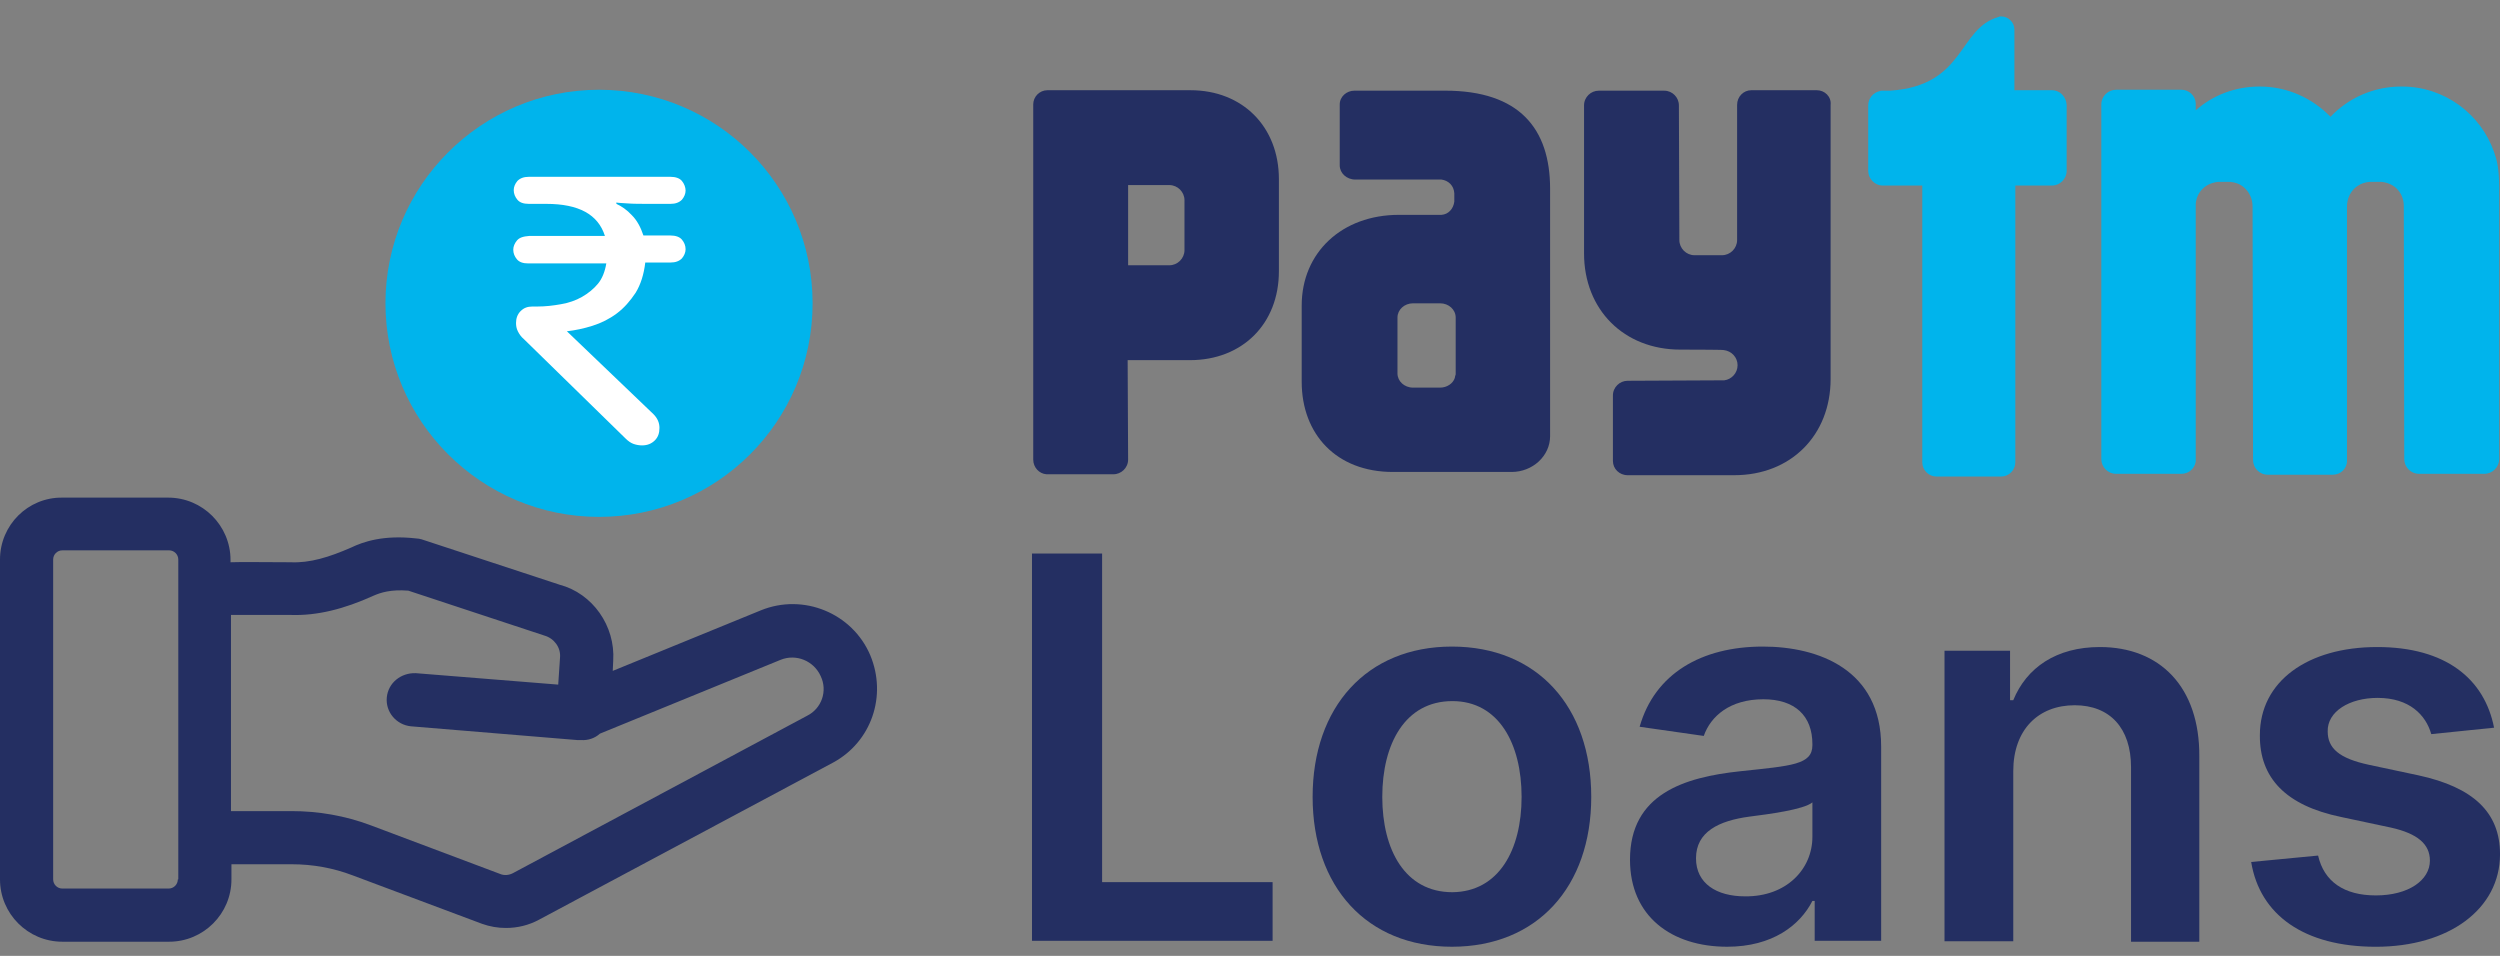 <svg width="102" height="39" viewBox="0 0 102 39" fill="none" xmlns="http://www.w3.org/2000/svg">
<rect x="0" y="0" width="102" height="39" fill="#808080" stroke="none"/>
<path d="M42.105 22.584H44.966V35.991H51.922V38.385H42.105V22.584Z" fill="#242F62"/>
<path d="M53.555 32.513C53.555 28.848 55.761 26.38 59.239 26.38C62.717 26.38 64.923 28.829 64.923 32.513C64.923 36.178 62.717 38.627 59.239 38.627C55.761 38.627 53.555 36.178 53.555 32.513ZM62.081 32.513C62.081 30.344 61.146 28.605 59.258 28.605C57.332 28.605 56.397 30.344 56.397 32.513C56.397 34.682 57.332 36.402 59.258 36.402C61.146 36.384 62.081 34.682 62.081 32.513Z" fill="#242F62"/>
<path d="M66.504 35.075C66.504 32.401 68.71 31.709 71.01 31.466C73.105 31.241 73.946 31.204 73.946 30.4V30.363C73.946 29.203 73.235 28.53 71.945 28.53C70.58 28.53 69.795 29.222 69.514 30.026L66.897 29.652C67.514 27.483 69.421 26.38 71.927 26.38C74.189 26.38 76.751 27.315 76.751 30.456V38.384H74.039V36.758H73.946C73.441 37.749 72.319 38.627 70.468 38.627C68.206 38.627 66.504 37.393 66.504 35.075ZM73.946 34.14V32.737C73.591 33.036 72.113 33.224 71.384 33.317C70.131 33.485 69.197 33.934 69.197 35.019C69.197 36.047 70.038 36.571 71.197 36.571C72.88 36.589 73.946 35.467 73.946 34.14Z" fill="#242F62"/>
<path d="M82.122 38.403H79.336V26.549H82.01V28.568H82.141C82.683 27.24 83.898 26.399 85.675 26.399C88.124 26.399 89.751 28.026 89.732 30.868V38.422H86.946V31.298C86.946 29.709 86.086 28.774 84.646 28.774C83.169 28.774 82.141 29.765 82.141 31.466V38.403H82.122Z" fill="#242F62"/>
<path d="M99.196 29.952C98.972 29.166 98.299 28.474 97.008 28.474C95.849 28.474 94.952 29.035 94.97 29.839C94.97 30.531 95.438 30.943 96.653 31.204L98.673 31.634C100.916 32.121 102.001 33.149 102.001 34.851C102.001 37.094 99.907 38.628 96.934 38.628C94.017 38.628 92.203 37.337 91.848 35.169L94.578 34.907C94.821 35.972 95.643 36.533 96.934 36.533C98.261 36.533 99.14 35.916 99.14 35.112C99.14 34.439 98.635 34.009 97.551 33.766L95.531 33.336C93.25 32.869 92.184 31.728 92.203 29.989C92.203 27.801 94.148 26.399 96.99 26.399C99.776 26.399 101.365 27.689 101.758 29.69L99.196 29.952Z" fill="#242F62"/>
<path d="M101.759 6.205C101.217 4.653 99.74 3.531 98.001 3.531H97.963C96.841 3.531 95.813 3.998 95.084 4.765C94.354 4.017 93.345 3.531 92.204 3.531H92.185C91.194 3.531 90.278 3.886 89.586 4.503V4.204C89.568 3.905 89.306 3.662 89.007 3.662H86.333C86.015 3.662 85.734 3.923 85.734 4.26V18.733C85.734 19.05 85.996 19.331 86.333 19.331H89.007C89.306 19.331 89.549 19.107 89.586 18.826V8.43C89.586 8.392 89.586 8.355 89.586 8.318C89.624 7.85 89.96 7.476 90.502 7.42H90.596H90.876H90.989C91.213 7.439 91.4 7.514 91.55 7.644C91.774 7.831 91.905 8.112 91.905 8.43L91.924 18.77C91.924 19.088 92.185 19.368 92.522 19.368H95.177C95.495 19.368 95.757 19.125 95.757 18.807V8.43C95.757 8.093 95.906 7.775 96.187 7.588C96.318 7.495 96.486 7.439 96.673 7.42H96.766H97.047H97.159C97.739 7.476 98.075 7.906 98.075 8.411L98.094 18.733C98.094 19.05 98.356 19.331 98.692 19.331H101.366C101.684 19.331 101.965 19.069 101.965 18.733C101.965 18.733 101.965 8.448 101.965 7.626C101.965 6.859 101.871 6.523 101.759 6.205Z" fill="#00B4EC"/>
<path d="M83.721 3.68H82.188V1.212C82.188 0.913 81.944 0.67 81.645 0.67C81.608 0.67 81.57 0.67 81.552 0.689C79.869 1.156 80.205 3.493 77.12 3.699H77.045H76.821C76.784 3.699 76.728 3.699 76.69 3.718C76.428 3.774 76.223 4.017 76.223 4.297V6.971C76.223 7.289 76.484 7.57 76.821 7.57H78.429V18.863C78.429 19.181 78.691 19.443 79.009 19.443H81.645C81.963 19.443 82.225 19.181 82.225 18.863V7.57H83.721C84.039 7.57 84.319 7.308 84.319 6.971V4.279C84.3 3.942 84.039 3.68 83.721 3.68Z" fill="#00B4EC"/>
<path d="M74.128 3.681H71.454C71.136 3.681 70.874 3.943 70.874 4.279V9.796C70.874 10.132 70.594 10.413 70.257 10.413H69.135C68.799 10.413 68.518 10.132 68.518 9.796L68.499 4.298C68.499 3.98 68.238 3.7 67.901 3.7H65.227C64.909 3.7 64.629 3.962 64.629 4.298V10.338C64.629 12.638 66.256 14.264 68.556 14.264C68.556 14.264 70.276 14.264 70.332 14.283C70.65 14.321 70.893 14.582 70.893 14.9C70.893 15.218 70.65 15.48 70.351 15.517C70.332 15.517 70.313 15.517 70.313 15.517L66.405 15.536C66.087 15.536 65.807 15.798 65.807 16.134V18.808C65.807 19.126 66.069 19.388 66.405 19.388H70.762C73.062 19.388 74.689 17.761 74.689 15.461V4.279C74.726 3.943 74.446 3.681 74.128 3.681Z" fill="#242F62"/>
<path d="M48.57 3.681H42.736C42.418 3.681 42.156 3.942 42.156 4.26V6.878V6.897C42.156 6.915 42.156 6.934 42.156 6.934V15.311V18.752C42.156 19.07 42.399 19.331 42.699 19.35H42.755H45.428C45.746 19.35 46.027 19.088 46.027 18.752L46.008 14.694H48.551C50.683 14.694 52.179 13.217 52.179 11.067V7.308C52.179 5.177 50.702 3.681 48.57 3.681ZM48.327 8.561V9.814V10.206C48.327 10.543 48.046 10.823 47.71 10.823H46.027V7.551H47.71C48.046 7.551 48.327 7.832 48.327 8.168V8.561Z" fill="#242F62"/>
<path d="M58.962 3.699H55.26C54.942 3.699 54.661 3.942 54.661 4.26V5.288V5.307V5.325V6.747C54.661 7.064 54.942 7.326 55.297 7.326H58.812C59.093 7.364 59.317 7.569 59.336 7.887V8.224C59.299 8.523 59.093 8.747 58.812 8.766H57.074C54.755 8.766 53.109 10.299 53.109 12.468V15.498V15.572C53.109 17.723 54.531 19.256 56.83 19.256H61.673C62.533 19.256 63.244 18.601 63.244 17.797V7.7C63.244 5.251 61.991 3.699 58.962 3.699ZM59.392 14.824V15.236C59.392 15.273 59.392 15.31 59.373 15.329C59.373 15.367 59.355 15.385 59.355 15.423C59.28 15.647 59.037 15.815 58.756 15.815H57.653C57.298 15.815 57.017 15.554 57.017 15.236V14.731V14.712V13.366V13.216V12.954C57.017 12.637 57.298 12.375 57.653 12.375H58.756C59.112 12.375 59.392 12.637 59.392 12.954V14.824Z" fill="#242F62"/>
<path d="M24.44 21.089C29.246 21.089 33.154 17.199 33.154 12.375C33.154 7.551 29.246 3.662 24.44 3.662C19.634 3.662 15.727 7.57 15.727 12.375C15.727 17.181 19.634 21.089 24.44 21.089Z" fill="#00B4EC"/>
<path d="M21.091 9.813C20.997 9.926 20.941 10.056 20.941 10.187C20.941 10.337 20.997 10.468 21.091 10.58C21.184 10.692 21.334 10.748 21.558 10.748H24.737C24.681 11.085 24.569 11.365 24.401 11.571C24.232 11.777 24.008 11.964 23.746 12.113C23.484 12.263 23.204 12.356 22.886 12.412C22.568 12.469 22.25 12.506 21.932 12.506H21.727C21.521 12.506 21.372 12.562 21.241 12.693C21.11 12.824 21.054 12.992 21.054 13.179C21.054 13.291 21.072 13.404 21.128 13.516C21.184 13.628 21.259 13.74 21.372 13.834L25.523 17.891C25.635 18.003 25.747 18.078 25.859 18.116C25.971 18.153 26.084 18.172 26.196 18.172C26.42 18.172 26.588 18.097 26.719 17.966C26.85 17.835 26.906 17.667 26.906 17.461C26.906 17.255 26.831 17.069 26.663 16.9L23.129 13.516C23.466 13.478 23.821 13.404 24.176 13.291C24.532 13.179 24.868 13.011 25.167 12.787C25.466 12.562 25.709 12.282 25.934 11.945C26.14 11.608 26.27 11.197 26.327 10.711H27.355C27.561 10.711 27.71 10.655 27.822 10.543C27.916 10.431 27.972 10.3 27.972 10.169C27.972 10.019 27.916 9.888 27.822 9.776C27.729 9.664 27.561 9.608 27.355 9.608H26.252C26.14 9.271 25.99 8.991 25.784 8.785C25.579 8.561 25.354 8.411 25.149 8.318V8.261C25.205 8.28 25.354 8.28 25.597 8.299C25.84 8.318 26.158 8.318 26.514 8.318H27.355C27.561 8.318 27.71 8.261 27.822 8.149C27.916 8.037 27.972 7.906 27.972 7.775C27.972 7.644 27.916 7.495 27.822 7.383C27.729 7.27 27.561 7.214 27.355 7.214H21.577C21.372 7.214 21.222 7.27 21.11 7.383C21.016 7.495 20.96 7.626 20.96 7.757C20.96 7.906 21.016 8.037 21.11 8.149C21.203 8.261 21.353 8.318 21.577 8.318H22.288C23.615 8.318 24.401 8.748 24.681 9.626H21.596C21.334 9.645 21.184 9.701 21.091 9.813Z" fill="white"/>
<path d="M35.508 26.736C34.779 25.015 32.778 24.193 31.04 24.903L25 27.372L25.019 26.96C25.112 25.539 24.177 24.211 22.831 23.856L17.203 22.005C17.128 21.986 17.053 21.968 16.978 21.968C15.651 21.818 14.828 22.099 14.323 22.342C13.425 22.734 12.64 22.977 11.855 22.94C10.677 22.94 9.929 22.921 9.405 22.94V22.846C9.405 21.444 8.265 20.303 6.862 20.303H2.543C1.141 20.285 0 21.425 0 22.828V35.879C0 37.282 1.141 38.422 2.543 38.422H6.9C8.302 38.422 9.443 37.282 9.443 35.879V35.262H11.911C12.752 35.262 13.594 35.412 14.379 35.711L19.671 37.693C19.989 37.805 20.306 37.861 20.643 37.861C21.111 37.861 21.578 37.749 21.989 37.525L33.994 31.111C35.546 30.27 36.2 28.4 35.508 26.736ZM7.255 35.879C7.255 36.085 7.087 36.253 6.881 36.253H2.543C2.337 36.253 2.169 36.085 2.169 35.879V22.828C2.169 22.622 2.337 22.454 2.543 22.454H6.9C7.105 22.454 7.274 22.622 7.274 22.828V35.879H7.255ZM32.928 29.204L20.942 35.617C20.774 35.711 20.568 35.73 20.4 35.655L15.127 33.673C14.08 33.28 12.995 33.093 11.892 33.093H9.424V25.09C9.891 25.09 10.639 25.09 11.855 25.09C12.939 25.128 14.043 24.847 15.239 24.305C15.538 24.174 15.95 24.043 16.66 24.099L22.214 25.932C22.607 26.044 22.887 26.418 22.849 26.829L22.775 27.932L16.959 27.465C16.361 27.446 15.838 27.858 15.781 28.456C15.725 29.054 16.174 29.578 16.773 29.634L23.56 30.195C23.616 30.195 23.672 30.195 23.71 30.195C23.99 30.214 24.271 30.12 24.476 29.933L31.843 26.923C32.479 26.661 33.209 26.96 33.489 27.596C33.769 28.194 33.526 28.905 32.928 29.204Z" fill="#242F62"/>
</svg>
